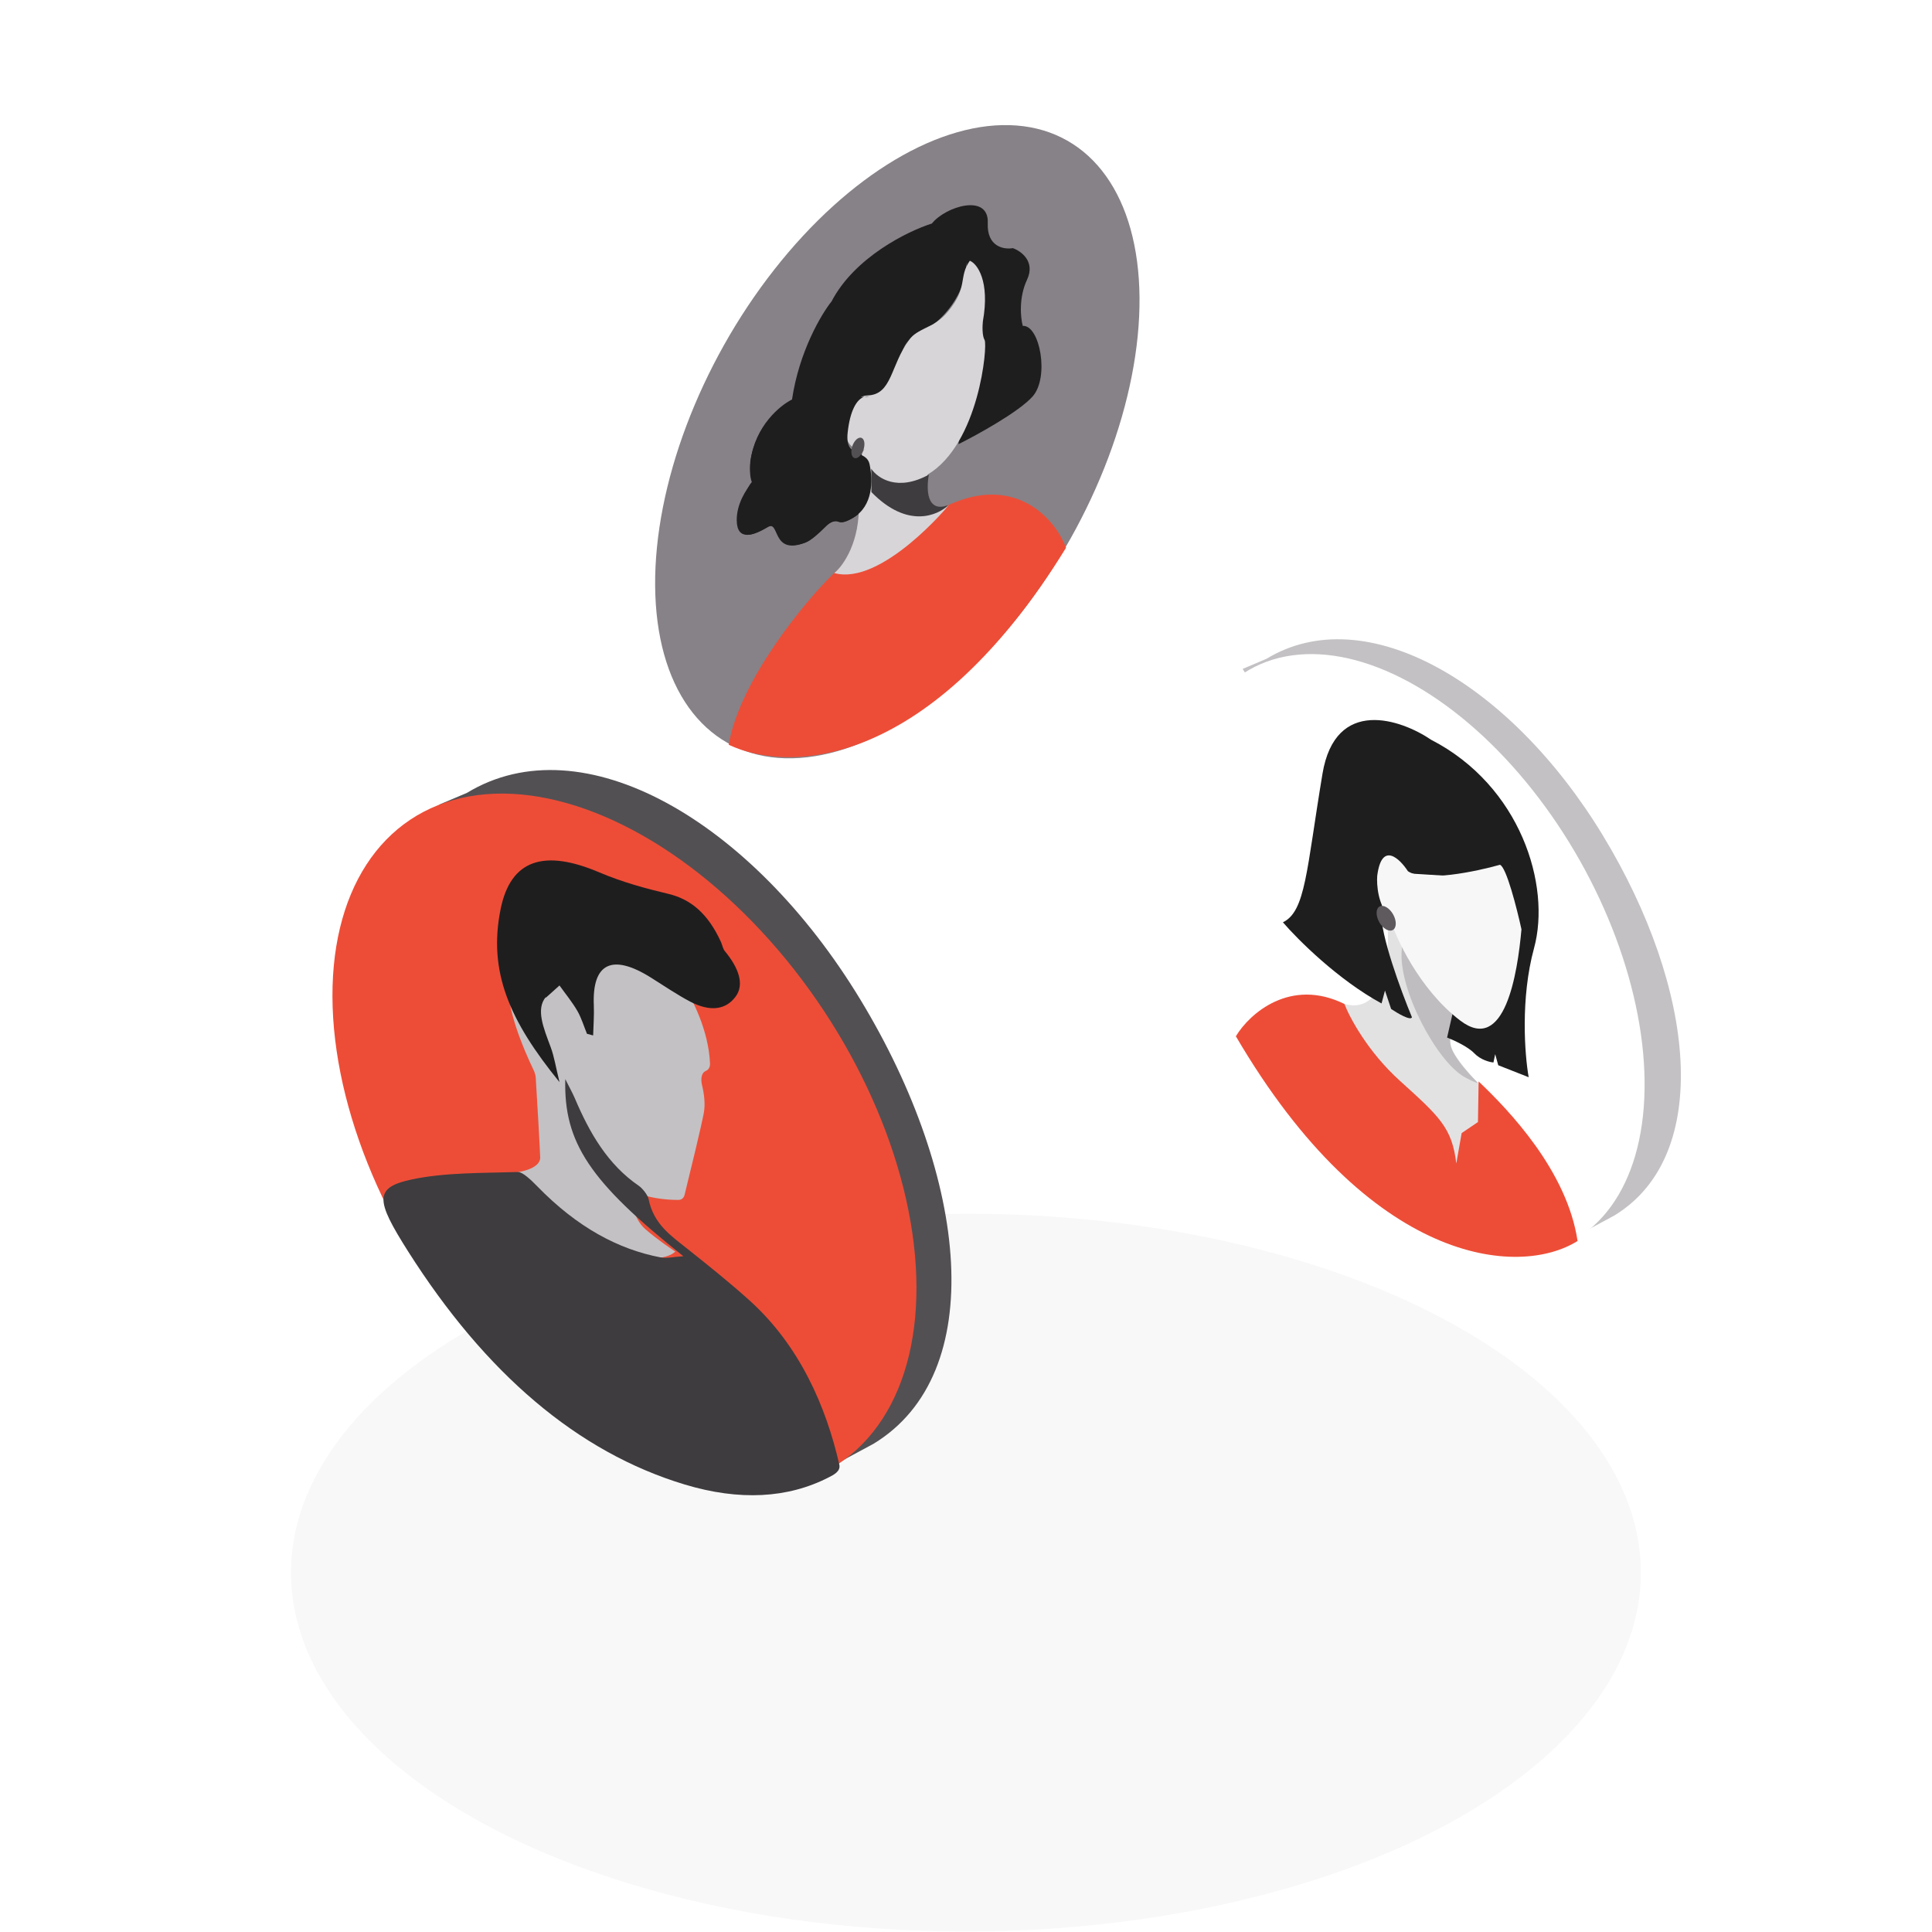 <svg width="156" height="156" viewBox="0 0 156 156" fill="none" xmlns="http://www.w3.org/2000/svg">
<g opacity="0.12" filter="url(#filter0_b_681_3617)">
<ellipse cx="77.995" cy="126.98" rx="54.495" ry="28.98" fill="#C3C1C3"/>
</g>
<path d="M70.531 116.58C79.861 110.917 78.242 95.165 69.463 80.699C60.684 66.233 47.032 58.359 37.702 64.021L35.458 64.972L67.754 118.075L70.531 116.58Z" fill="#535053"/>
<circle r="25.95" transform="matrix(0.908 0.419 0.033 0.999 50.422 92.19)" fill="#ED4D37"/>
<path d="M57.33 85.853C57.213 83.218 55.925 80.668 55.111 79.44C54.981 79.244 54.808 79.083 54.631 78.974C43.349 72.018 41.514 77.305 41.12 79.52C40.822 81.199 42.215 84.613 43.08 86.389C43.182 86.599 43.246 86.814 43.258 87.013C43.376 88.946 43.587 92.512 43.618 93.442C43.651 94.424 41.779 94.722 40.839 94.749C47.333 101.471 53.01 102.431 54.532 101.062C54.265 100.882 53.154 100.151 52.121 99.26C51.088 98.37 50.94 96.749 50.919 96.1C52.175 96.739 53.798 96.897 54.794 96.887C55.04 96.884 55.215 96.727 55.278 96.472C55.767 94.491 56.63 90.936 56.829 89.868C56.965 89.135 56.849 88.289 56.688 87.628C56.563 87.112 56.642 86.634 56.967 86.481L57.03 86.452C57.226 86.359 57.343 86.145 57.33 85.853Z" fill="#C3C1C3"/>
<path d="M55.174 101.432C47.621 95.417 45.508 92.257 45.644 87.132C45.997 87.836 46.234 88.259 46.418 88.689C47.608 91.49 49.078 94.034 51.579 95.747C51.878 95.95 52.305 96.498 52.369 96.814C52.775 98.844 54.163 99.766 55.509 100.841C57.194 102.182 58.886 103.53 60.518 105.002C64.548 108.633 66.692 113.528 67.772 118.264C67.897 118.808 67.298 119.093 66.915 119.29C63.62 120.984 59.709 121.2 55.287 119.867C46.621 117.25 39.197 110.889 32.947 101.035C30.328 96.903 30.179 95.887 33.25 95.236C35.937 94.663 38.924 94.726 41.825 94.635C42.205 94.624 42.913 95.308 43.394 95.802C46.618 99.111 49.939 100.88 53.329 101.526C53.867 101.628 54.343 101.485 55.174 101.435L55.174 101.432Z" fill="#3E3C3E"/>
<path d="M44.079 80.496C43.247 81.48 43.889 83.004 44.461 84.541C44.751 85.32 44.865 86.107 45.177 87.376C41.145 82.418 39.395 78.466 40.425 73.393C41.247 69.353 43.996 68.571 48.385 70.438C50.266 71.238 52.14 71.741 53.977 72.179C55.779 72.608 57.172 73.777 58.209 76.049C58.324 76.298 58.366 76.604 58.523 76.793C59.669 78.177 60.108 79.49 59.411 80.453C58.62 81.546 57.341 81.72 55.726 80.874C54.67 80.319 53.616 79.599 52.563 78.939C49.428 76.972 47.804 77.768 47.948 81.175C47.982 82.009 47.914 82.799 47.894 83.607C47.729 83.562 47.564 83.521 47.396 83.475C47.139 82.853 46.951 82.201 46.615 81.618C46.201 80.906 45.661 80.251 45.177 79.572C44.804 79.905 44.432 80.237 44.063 80.571L44.079 80.496Z" fill="#1F1E1F"/>
<path d="M130.339 98.153C138.32 93.31 136.935 79.835 129.426 67.462C121.917 55.089 110.24 48.353 102.259 53.197L100.34 54.01L127.964 99.432L130.339 98.153Z" fill="#C3C1C3"/>
<circle r="22.766" transform="matrix(0.859 -0.511 0.008 1 72.455 35.666)" fill="#878287"/>
<path d="M58.84 60.136C59.709 54.97 65.016 48.508 67.361 46.262C68.575 45.114 72.129 42.512 77.176 40.53C82.224 38.547 85.255 41.98 86.075 44.232C75.218 61.858 63.919 62.528 58.84 60.136Z" fill="#ED4D37"/>
<path d="M63.952 32.258C64.522 28.393 66.319 25.366 67.146 24.335C69.01 20.759 73.322 18.654 75.245 18.048C76.362 16.649 79.863 15.594 79.758 18.007C79.673 19.937 81.071 20.163 81.781 20.035C82.451 20.273 83.62 21.115 82.93 22.583C82.24 24.051 82.412 25.682 82.584 26.314C83.963 26.228 84.75 30.46 83.383 32.008C82.29 33.245 78.937 35.094 77.397 35.863C77.684 30.11 78.213 19.19 78.031 21.531C77.85 23.872 76.143 25.641 75.312 26.234C74.561 26.484 73.013 27.307 72.823 28.595C72.586 30.206 70.849 32.414 70.095 32.275C69.342 32.136 68.594 32.727 68.362 34.922C68.129 37.117 70.002 36.15 70.263 37.463C70.525 38.776 70.541 40.823 68.919 41.788C68.255 42.183 67.955 42.195 67.757 42.113C67.448 41.986 67.073 42.108 66.692 42.492C66.176 43.011 65.517 43.622 65.049 43.797C62.418 44.774 62.897 41.992 62.029 42.508C60.907 43.176 59.652 43.79 59.762 41.962C59.851 40.499 60.249 39.455 60.746 38.865C60.541 38.4 60.568 37.551 60.607 37.186C60.985 34.375 62.994 32.73 63.952 32.258Z" fill="#1F1E1F"/>
<path d="M79.363 25.942C79.945 22.693 78.902 21.282 78.308 21.054C77.368 22.396 78.199 23.151 76.566 25.138C75.389 26.572 74.041 26.496 73.415 27.449C71.886 29.465 72.056 31.886 70.027 31.931C69 31.955 68.138 33.491 68.277 35.005C68.379 36.106 69.346 36.497 69.809 36.27C69.599 36.443 69.211 37.555 69.338 40.615C69.464 43.674 68.117 45.675 67.361 46.27C71.174 47.34 76.71 40.714 76.615 40.765C74.898 41.67 74.739 39.481 74.899 38.322C79.064 35.844 79.759 27.883 79.502 27.456C79.296 27.114 79.323 26.304 79.363 25.942Z" fill="#D7D5D7"/>
<path d="M75.001 38.324C72.462 39.718 70.864 38.61 70.347 37.847L70.363 39.735C73.244 42.693 75.687 41.657 76.615 40.764C74.784 41.503 74.797 39.419 75.001 38.324Z" fill="#3E3C3E"/>
<path d="M60.582 37.301C60.96 34.518 62.966 32.879 63.922 32.407L69.787 32.04C69.915 32 70.047 31.992 70.178 32.016L69.787 32.04C69.18 32.23 68.635 33.144 68.444 34.937C68.211 37.11 69.962 36.226 70.223 37.524C70.484 38.822 70.501 40.847 68.882 41.81C68.217 42.206 67.917 42.218 67.719 42.138C67.412 42.013 67.039 42.136 66.661 42.514C66.145 43.03 65.487 43.639 65.017 43.819C62.266 44.874 62.993 41.971 62.002 42.56C60.881 43.227 59.503 43.751 59.488 42.009C59.477 40.696 60.225 39.548 60.721 38.962C60.517 38.502 60.544 37.663 60.582 37.301Z" fill="#1F1E1F"/>
<ellipse rx="0.615" ry="0.769" transform="matrix(0.859 -0.511 0.008 1 69.271 36.169)" fill="#535053"/>
<circle r="21.743" transform="matrix(0.866 0.5 -0.017 1 113.962 77.123)" fill="white"/>
<path d="M108.558 81.069C112.396 82.081 112.339 75.535 111.831 72.135L118.613 79.357C117.854 80.623 116.538 83.511 117.348 84.941C118.158 86.37 120.412 88.614 121.438 89.557L118.331 96.332C113.475 90.822 104.721 80.056 108.558 81.069Z" fill="#E3E2E3"/>
<path opacity="0.32" d="M118.226 86.951C115.956 85.64 112.876 79.803 113.188 76.676L113.198 76.081L117.66 81.814C117.656 82.062 117.329 82.945 117.105 83.898C116.881 84.851 118.535 86.678 119.389 87.472C119.078 87.412 118.484 87.1 118.226 86.951Z" fill="#726E72"/>
<path d="M106.783 62.485C107.824 56.231 113.149 58.093 115.553 59.731C122.782 63.454 125.253 71.495 123.867 76.558C122.758 80.608 123.116 85.194 123.434 86.981L120.976 86.013L120.73 85.119L120.589 85.79C120.286 85.765 119.551 85.581 119.039 85.045C118.527 84.509 117.364 83.978 116.846 83.779L119.794 70.899L112.51 70.452C112.244 70.799 111.678 71.926 111.546 73.653C111.413 75.38 113.133 80.031 114.009 82.141C113.9 82.439 112.843 81.818 112.327 81.471L111.831 79.982L111.554 81.024C108.044 79.118 104.782 75.861 103.59 74.472C105.427 73.578 105.482 70.302 106.783 62.485Z" fill="#1F1E1F"/>
<path d="M108.558 81.068C104.219 78.924 100.907 81.812 99.791 83.674C110.63 102.198 122.644 103.181 127.381 100.204C126.538 94.546 121.828 89.631 119.392 87.323L119.338 90.599L118.021 91.492L117.589 93.949C117.247 91.046 116.22 90.152 113.013 87.248C110.447 84.925 108.974 82.16 108.558 81.068Z" fill="#ED4D37"/>
<path d="M113.684 70.348C115.023 71.241 119.195 70.373 121.114 69.827C121.632 70.006 122.488 73.376 122.851 75.039C122.531 78.613 121.511 85.146 117.911 82.409C114.619 79.907 112.641 75.659 112.191 73.996C111.268 73.102 111.148 71.439 111.204 70.72C111.563 67.921 113.007 69.305 113.684 70.348Z" fill="#F8F7F8"/>
<circle r="0.894" transform="matrix(0.866 0.5 -0.017 1 111.928 74.145)" fill="#5E5A5E"/>
<defs>
<filter id="filter0_b_681_3617" x="22.465" y="96.965" width="111.061" height="60.031" filterUnits="userSpaceOnUse" color-interpolation-filters="sRGB">
<feFlood flood-opacity="0" result="BackgroundImageFix"/>
<feGaussianBlur in="BackgroundImageFix" stdDeviation="0.518"/>
<feComposite in2="SourceAlpha" operator="in" result="effect1_backgroundBlur_681_3617"/>
<feBlend mode="normal" in="SourceGraphic" in2="effect1_backgroundBlur_681_3617" result="shape"/>
</filter>
</defs>
</svg>
